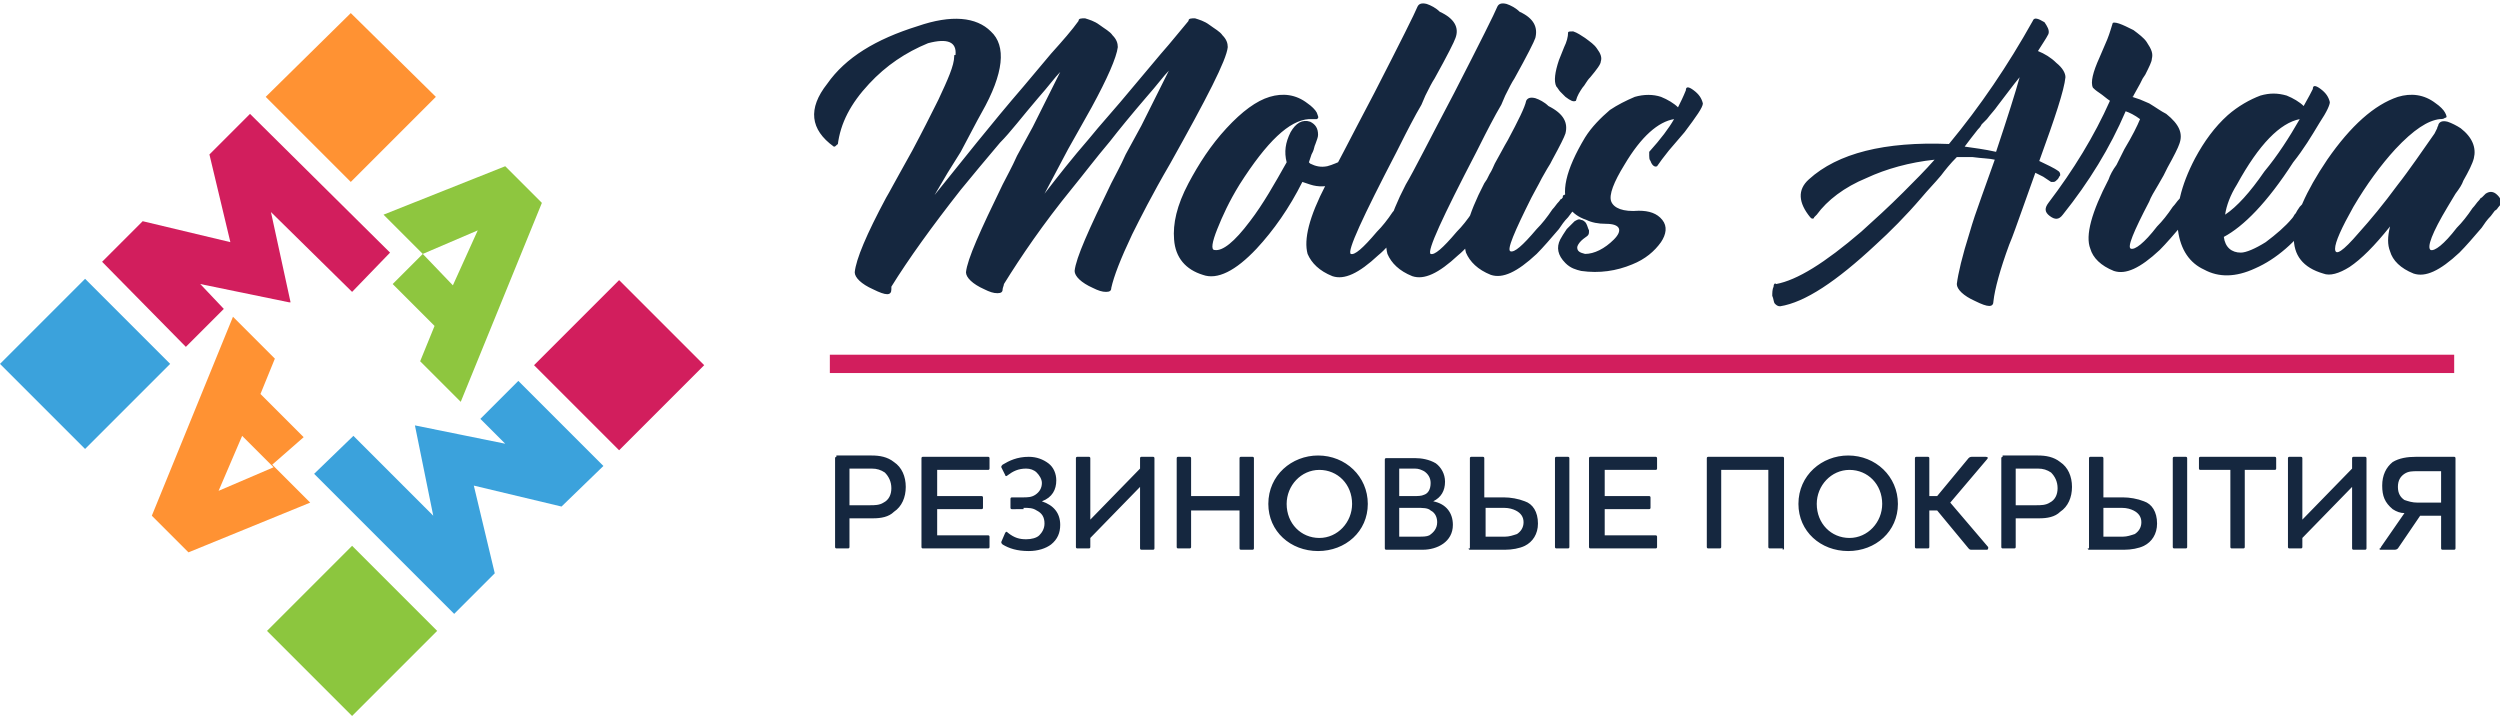 <?xml version="1.0" encoding="utf-8"?>
<!-- Generator: Adobe Illustrator 22.0.1, SVG Export Plug-In . SVG Version: 6.00 Build 0)  -->
<svg version="1.1" id="Layer_1" xmlns="http://www.w3.org/2000/svg" xmlns:xlink="http://www.w3.org/1999/xlink" x="0px" y="0px"
	 viewBox="0 0 191 54.7" style="enable-background:new 0 0 191 54.7;" xml:space="preserve">
<style type="text/css">
	.st0{fill-rule:evenodd;clip-rule:evenodd;fill:#FF9233;}
	.st1{fill-rule:evenodd;clip-rule:evenodd;fill:#3BA2DC;}
	.st2{fill-rule:evenodd;clip-rule:evenodd;fill:#D21E5D;}
	.st3{fill-rule:evenodd;clip-rule:evenodd;fill:#8CC63E;}
	.st4{fill-rule:evenodd;clip-rule:evenodd;fill:#8EC63F;}
	.st5{fill:#15273F;}
</style>
<polygon class="st0" points="20.3,7.4 26.8,1 33.3,7.4 26.8,13.9 20.3,7.4 "/>
<polygon class="st1" points="0,27.8 6.5,21.3 13,27.8 6.5,34.3 0,27.8 "/>
<polygon class="st2" points="40.8,27.9 47.3,21.4 53.8,27.9 47.3,34.4 40.8,27.9 "/>
<polygon class="st3" points="20.4,48.2 26.9,41.7 33.4,48.2 26.9,54.7 20.4,48.2 "/>
<polygon class="st4" points="30,21.7 33.2,24.9 32.1,27.6 35.2,30.7 41.4,15.5 38.6,12.7 29.3,16.4 32.3,19.4 36.5,17.6 34.6,21.8 
	32.3,19.4 30,21.7 "/>
<polygon class="st2" points="17.1,23.6 15.3,21.7 22.1,23.1 22.2,23.1 20.7,16.2 26.9,22.3 29.8,19.3 19.1,8.7 16,11.8 17.6,18.5 
	10.9,16.9 7.8,20 14.2,26.5 17.1,23.6 "/>
<path class="st0" d="M23.2,33.4l-3.3-3.3l1.1-2.7l-3.2-3.2l-6.2,15.2l2.8,2.8l9.3-3.8l-2.9-2.9L23.2,33.4L23.2,33.4z M20.9,35.7
	l-4.2,1.8l1.8-4.2L20.9,35.7L20.9,35.7z"/>
<polygon class="st1" points="36.7,32 38.6,33.9 31.7,32.5 31.7,32.5 33.1,39.4 27,33.3 24,36.2 34.7,46.9 37.8,43.8 36.2,37.1 
	42.9,38.7 46.1,35.6 39.6,29.1 36.7,32 "/>
<path class="st5" d="M75,8.6c-0.4,0.7-0.9,1.7-1.6,3l-0.5,0.8l-0.5,0.8l-1,1.7c2.1-2.6,4.3-5.4,6.8-8.3l2.1-2.5
	c0.9-1,1.6-1.8,2.1-2.5v0c0-0.2,0.2-0.2,0.5-0.2c0.3,0.1,0.7,0.2,1.1,0.5c0.4,0.3,0.8,0.5,1,0.8c0.3,0.3,0.4,0.6,0.4,0.9
	c-0.1,0.8-0.8,2.4-2,4.6c-0.4,0.7-1,1.8-1.8,3.2l-0.9,1.7l-0.9,1.7c1-1.3,2.1-2.7,3.4-4.2c0.8-1,2-2.3,3.4-4l2.1-2.5
	c0.8-0.9,1.5-1.8,2.1-2.5v0c0-0.2,0.2-0.2,0.5-0.2c0.3,0.1,0.7,0.2,1.1,0.5c0.4,0.3,0.8,0.5,1,0.8c0.3,0.3,0.4,0.6,0.4,0.9
	c-0.1,1-1.6,3.9-4.4,8.9c-1.4,2.4-2.3,4.2-2.9,5.4c-0.9,1.9-1.4,3.2-1.6,4.1c0,0.2-0.1,0.3-0.4,0.3c-0.3,0-0.6-0.1-1-0.3
	c-0.9-0.4-1.4-0.9-1.4-1.3c0.1-1,1.1-3.2,2.8-6.7c0.3-0.6,0.7-1.3,1.1-2.2l0.6-1.1l0.6-1.1c0.9-1.8,1.6-3.2,2.1-4.2
	c-0.4,0.4-0.9,1.1-1.7,2c-1.2,1.4-2.1,2.5-2.8,3.4c-1.1,1.3-2,2.5-2.9,3.6c-2.2,2.7-3.9,5.2-5.2,7.3c0,0.1-0.1,0.3-0.1,0.4
	c0,0.2-0.1,0.3-0.4,0.3c-0.3,0-0.6-0.1-1-0.3c-0.9-0.4-1.4-0.9-1.4-1.3c0.1-1,1.1-3.2,2.8-6.7c0.3-0.6,0.7-1.3,1.1-2.2l0.6-1.1
	l0.6-1.1c0.9-1.8,1.6-3.2,2.1-4.2c-0.4,0.4-0.9,1.1-1.7,2c-1.2,1.4-2.1,2.6-2.9,3.4c-1.1,1.3-2.1,2.5-3,3.6c-2.2,2.8-4,5.3-5.3,7.4
	c0,0,0,0,0,0.1v0.1c0,0.5-0.4,0.5-1.4,0c-0.9-0.4-1.4-0.9-1.4-1.3c0.1-1,0.9-2.9,2.4-5.7c0.3-0.5,0.6-1.1,1-1.8l1-1.8
	c0.8-1.5,1.4-2.7,1.8-3.5l0.2-0.4c0.7-1.5,1.2-2.6,1.2-3.3c0-0.1,0-0.1,0.1-0.1c0.1-1-0.6-1.3-2.1-0.9c-1.7,0.7-3.2,1.7-4.5,3.1
	c-1.4,1.5-2.2,3-2.4,4.7V11l-0.1,0.1c-0.1,0.1-0.1,0.1-0.2,0.1c-1.8-1.3-2-2.9-0.5-4.8C64.6,4.4,66.9,3,70.1,2
	c2.6-0.9,4.5-0.7,5.6,0.4C76.9,3.5,76.7,5.6,75,8.6L75,8.6L75,8.6z M100,9.1c-1.5,0.1-3.2,1.7-5.3,5c-0.8,1.3-1.3,2.4-1.7,3.4
	c-0.4,1-0.5,1.6-0.2,1.6c0.6,0.1,1.5-0.6,2.7-2.2c1-1.3,1.9-2.9,2.8-4.5c-0.2-0.8-0.1-1.5,0.3-2.3c0.4-0.7,0.9-1,1.5-0.8
	c0.4,0.2,0.6,0.5,0.6,1c0,0.2-0.1,0.4-0.2,0.7c-0.1,0.2-0.1,0.4-0.2,0.6l-0.1,0.2v0l-0.2,0.6l0.1,0.1c0.4,0.2,0.8,0.3,1.3,0.2
	c0.4-0.1,0.8-0.3,1.3-0.5c0.2-0.1,0.4-0.2,0.6-0.4c0.4-0.2,0.7-0.2,1,0.2c0.2,0.4,0.2,0.7-0.2,1c-0.8,0.5-1.4,0.8-1.9,1
	c-0.8,0.3-1.5,0.3-2.1,0.1l-0.3-0.1l-0.3-0.1c-1,2-2.2,3.7-3.5,5.1c-1.6,1.7-3,2.4-4.1,2c-1.3-0.4-2.1-1.3-2.2-2.7
	c-0.1-1.2,0.2-2.6,1.1-4.3c0.8-1.5,1.7-2.9,2.9-4.2c1.2-1.3,2.3-2.1,3.3-2.4c1-0.3,2-0.2,2.9,0.5c0.3,0.2,0.6,0.5,0.7,0.7
	c0.1,0.3,0.2,0.4,0,0.5C100.3,9.1,100.2,9.1,100,9.1L100,9.1z M111.2,2.9c-0.1,0.3-0.6,1.3-1.6,3.1c-0.2,0.3-0.4,0.7-0.7,1.3
	l-0.3,0.7l-0.4,0.7c-0.6,1.1-1.1,2.1-1.5,2.9c-2.6,5-3.8,7.6-3.5,7.8c0.3,0.1,0.9-0.4,2-1.7c0.4-0.4,0.8-0.9,1.2-1.5
	c0.2-0.2,0.3-0.4,0.5-0.6c0.1-0.1,0.1-0.2,0.2-0.2c0-0.1,0.1-0.1,0.1-0.2l0.1-0.1c0.3-0.3,0.6-0.2,0.9,0.1c0.3,0.3,0.4,0.6,0.1,0.9
	c-0.1,0.1-0.2,0.2-0.3,0.3l-0.3,0.4c-0.3,0.3-0.5,0.6-0.7,0.9c-0.6,0.7-1.2,1.4-1.7,1.8c-1.5,1.4-2.6,1.9-3.5,1.6
	c-1-0.4-1.6-1-1.9-1.7c-0.3-1.1,0.1-2.8,1.4-5.3c0.6-1,1.8-3.4,3.7-7c2-3.9,3.1-6.1,3.3-6.6c0.1-0.2,0.3-0.3,0.7-0.2
	c0.3,0.1,0.7,0.3,1,0.6C111.1,1.4,111.5,2.1,111.2,2.9L111.2,2.9z M117.3,2.9c-0.1,0.3-0.6,1.3-1.6,3.1c-0.2,0.3-0.4,0.7-0.7,1.3
	l-0.3,0.7l-0.4,0.7c-0.6,1.1-1.1,2.1-1.5,2.9c-2.6,5-3.8,7.6-3.5,7.8c0.3,0.1,0.9-0.4,2-1.7c0.4-0.4,0.8-0.9,1.2-1.5
	c0.2-0.2,0.3-0.4,0.5-0.6c0.1-0.1,0.1-0.2,0.2-0.2c0-0.1,0.1-0.1,0.1-0.2l0.1-0.1c0.3-0.3,0.6-0.2,0.9,0.1c0.3,0.3,0.4,0.6,0.1,0.9
	c-0.1,0.1-0.2,0.2-0.3,0.3l-0.3,0.4c-0.3,0.3-0.5,0.6-0.7,0.9c-0.6,0.7-1.2,1.4-1.7,1.8c-1.5,1.4-2.6,1.9-3.5,1.6
	c-1-0.4-1.6-1-1.9-1.7c-0.3-1.1,0.1-2.8,1.4-5.3c0.6-1,1.8-3.4,3.7-7c2-3.9,3.1-6.1,3.3-6.6c0.1-0.2,0.3-0.3,0.7-0.2
	c0.3,0.1,0.7,0.3,1,0.6C117.2,1.4,117.5,2.1,117.3,2.9L117.3,2.9z M119.6,10.2c-0.1,0.3-0.4,0.9-1,2c-0.1,0.2-0.2,0.4-0.4,0.7
	l-0.4,0.7c-0.3,0.6-0.6,1.1-0.8,1.5c-1.3,2.6-1.9,4-1.6,4.1c0.3,0.1,0.9-0.4,2-1.7c0.4-0.4,0.8-0.9,1.2-1.5c0.2-0.2,0.3-0.4,0.5-0.6
	c0.1-0.1,0.1-0.2,0.2-0.2c0.1-0.1,0.1-0.1,0.1-0.2c0-0.1,0.1-0.1,0.1-0.1c0.1-0.1,0.3-0.1,0.4-0.1c0.2,0,0.3,0.1,0.4,0.2
	c0.4,0.3,0.4,0.6,0.1,0.9c-0.1,0.1-0.2,0.2-0.3,0.3l-0.3,0.4c-0.3,0.3-0.5,0.6-0.7,0.9c-0.6,0.7-1.2,1.4-1.7,1.9
	c-1.5,1.4-2.6,1.9-3.5,1.6c-1-0.4-1.6-1-1.9-1.7c-0.3-1.1,0.1-2.8,1.4-5.3l0.2-0.3l0.2-0.4c0.2-0.3,0.3-0.6,0.4-0.8
	c0.4-0.7,0.7-1.3,1-1.8c0.8-1.5,1.3-2.5,1.4-3c0.1-0.2,0.3-0.3,0.7-0.2c0.3,0.1,0.7,0.3,1,0.6C119.5,8.7,119.8,9.4,119.6,10.2
	L119.6,10.2z M122.3,4.7c0,0.2-0.3,0.6-0.8,1.2c-0.3,0.3-0.4,0.6-0.6,0.8c-0.2,0.3-0.4,0.6-0.5,1c-0.2,0.1-0.4,0-0.8-0.3
	c-0.1-0.1-0.3-0.3-0.4-0.4c-0.1-0.1-0.2-0.3-0.3-0.4c-0.2-0.4-0.1-1.1,0.2-2l0.2-0.5l0.2-0.5c0.2-0.4,0.3-0.8,0.3-1.1
	c0-0.1,0.1-0.1,0.4-0.1c0.3,0.1,0.6,0.3,0.9,0.5c0.4,0.3,0.7,0.5,0.9,0.8C122.3,4.1,122.4,4.4,122.3,4.7L122.3,4.7z M127.9,9.1
	c-1.2,0.2-2.5,1.3-3.8,3.5c-0.8,1.3-1.2,2.3-1,2.8c0.2,0.5,0.9,0.8,2.1,0.7c0.8,0,1.4,0.2,1.8,0.7c0.4,0.5,0.3,1.1-0.1,1.7
	c-0.5,0.7-1.2,1.3-2.2,1.7c-1.2,0.5-2.5,0.7-3.9,0.5h0c-0.4-0.1-0.8-0.2-1.2-0.6c-0.6-0.6-0.7-1.2-0.4-1.8c0.1-0.2,0.3-0.5,0.5-0.8
	l0.3-0.3l0.3-0.3c0.2-0.1,0.3-0.2,0.5-0.1c0.1,0,0.3,0.1,0.4,0.3c0.1,0.2,0.1,0.3,0.2,0.5c0,0.2,0,0.3-0.1,0.4
	c-0.1,0.1-0.3,0.2-0.5,0.4c-0.2,0.2-0.3,0.4-0.3,0.5c0,0.3,0.2,0.4,0.6,0.5c0.7,0,1.5-0.4,2.2-1.1c0.7-0.7,0.5-1.2-0.6-1.2
	c-0.6,0-1.1-0.1-1.5-0.3c-0.6-0.2-1-0.5-1.3-0.9c-0.7-1.1-0.3-2.9,1.2-5.4c0.5-0.8,1.2-1.5,1.9-2.1c0.6-0.4,1.2-0.7,1.9-1
	c0.7-0.2,1.4-0.2,2,0c0.5,0.2,1,0.5,1.3,0.8c0.2-0.4,0.4-0.8,0.6-1.3c0-0.3,0.2-0.3,0.6,0c0.4,0.3,0.6,0.6,0.7,1
	c0,0.3-0.5,1-1.4,2.2l-0.6,0.7l-0.6,0.7c-0.4,0.5-0.7,0.9-0.9,1.2c-0.2,0.1-0.4-0.1-0.5-0.4c-0.1-0.1-0.1-0.3-0.1-0.4
	c0-0.1,0-0.3,0-0.3C126.9,10.6,127.5,9.8,127.9,9.1L127.9,9.1z M156.5,2.6c-0.2,0.4-0.5,0.8-0.8,1.3c0.5,0.2,1,0.5,1.4,0.9
	c0.5,0.4,0.7,0.8,0.7,1.1c-0.1,1-0.8,3.1-2,6.4c0.6,0.3,1.1,0.5,1.5,0.8c0.1,0.1,0.1,0.2,0.1,0.3c-0.1,0.1-0.1,0.2-0.2,0.3
	c-0.1,0.1-0.2,0.2-0.3,0.2c-0.1,0-0.2,0-0.2,0l-0.6-0.4l-0.6-0.3l-0.5,1.4l-0.5,1.4c-0.4,1.1-0.7,2-1,2.7c-0.7,1.9-1.1,3.4-1.2,4.3
	c0,0.5-0.4,0.5-1.4,0c-0.9-0.4-1.4-0.9-1.4-1.3c0.1-0.8,0.4-2.1,1-4c0.2-0.7,0.5-1.6,0.9-2.7l0.5-1.4l0.5-1.4
	c-0.4-0.1-1-0.1-1.7-0.2l-0.6,0h-0.6c-0.5,0.5-0.9,1-1.2,1.4c-0.5,0.6-1,1.1-1.5,1.7c-1.2,1.4-2.4,2.6-3.5,3.6
	c-3,2.8-5.4,4.4-7.3,4.7c-0.2,0-0.3-0.1-0.4-0.2c-0.1-0.1-0.1-0.4-0.2-0.6c0-0.2,0-0.5,0.1-0.7c0-0.2,0.1-0.3,0.2-0.2
	c1.6-0.3,3.7-1.6,6.5-4c1-0.9,2.1-1.9,3.2-3c0.9-0.9,1.7-1.7,2.4-2.5c-1.9,0.2-3.7,0.7-5.2,1.4c-1.7,0.7-3,1.7-3.8,2.8l-0.1,0.1
	l-0.1,0.1c0,0.1-0.1,0.1-0.1,0.1c-0.1,0-0.1,0-0.2-0.1c-0.9-1.1-1-2.1-0.1-2.9c2.2-2,5.8-2.9,10.7-2.7c2.4-2.9,4.5-6,6.4-9.4
	c0.1-0.3,0.4-0.2,0.9,0.1C156.4,2,156.6,2.3,156.5,2.6L156.5,2.6z M154.3,5.9c-0.5,0.6-1,1.3-1.7,2.2c-0.2,0.3-0.5,0.6-0.8,1
	l-0.4,0.4c-0.1,0.2-0.2,0.3-0.3,0.4c-0.4,0.5-0.7,0.9-1,1.3c0.7,0.1,1.5,0.2,2.4,0.4C153.4,8.9,154,7,154.3,5.9L154.3,5.9z
	 M164.4,4.5c0,0.2-0.2,0.6-0.5,1.2L163.7,6l-0.2,0.4L163,7.3c0,0.1-0.1,0.1-0.1,0.1l0.3,0.1l0.3,0.1c0.2,0.1,0.5,0.2,0.7,0.3
	c0.5,0.3,0.9,0.6,1.3,0.8c1,0.8,1.3,1.5,1,2.3c-0.1,0.3-0.4,0.9-0.9,1.8l-0.3,0.6l-0.4,0.7c-0.3,0.5-0.6,1-0.7,1.3
	c-1.2,2.3-1.7,3.5-1.4,3.6c0.3,0.1,1-0.4,2-1.7c0.4-0.4,0.8-0.9,1.2-1.5c0.2-0.2,0.3-0.4,0.5-0.6c0.1-0.1,0.1-0.2,0.2-0.2
	c0-0.1,0.1-0.1,0.1-0.2l0.1-0.1l0.1-0.1c0.3-0.2,0.6-0.2,0.9,0.1c0.4,0.3,0.4,0.6,0.1,0.9c-0.1,0.1-0.1,0.2-0.3,0.3l-0.3,0.4
	c-0.3,0.3-0.5,0.6-0.7,0.9c-0.6,0.7-1.2,1.4-1.7,1.9c-1.5,1.4-2.6,1.9-3.5,1.6c-1-0.4-1.6-1-1.8-1.7c-0.4-1,0.1-2.8,1.4-5.3
	c0.1-0.3,0.3-0.7,0.6-1.1l0.3-0.6l0.3-0.6c0.6-1,1-1.8,1.2-2.3c-0.4-0.3-0.8-0.5-1.1-0.6c-1.2,2.8-2.8,5.4-4.8,7.9
	c-0.3,0.4-0.6,0.4-1,0.1c-0.4-0.3-0.4-0.6-0.1-1c1.9-2.5,3.5-5.1,4.7-7.8c0,0,0,0,0,0c-0.3-0.2-0.5-0.4-0.8-0.6
	c-0.3-0.2-0.4-0.3-0.5-0.4c-0.2-0.4,0-1.2,0.5-2.3l0.3-0.7l0.3-0.7c0.2-0.5,0.3-0.9,0.4-1.2c0-0.1,0.2-0.1,0.5,0
	c0.3,0.1,0.7,0.3,1.1,0.5c0.4,0.3,0.8,0.6,1,0.9C164.4,3.8,164.5,4.1,164.4,4.5L164.4,4.5z M169.9,18.1c0.1,0.8,0.6,1.2,1.3,1.2
	c0.4,0,1.1-0.3,1.9-0.8c0.8-0.6,1.5-1.2,2-1.8c0,0,0.1-0.1,0.2-0.3c0.1-0.1,0.1-0.1,0.2-0.3l0.2-0.3c0.5-0.5,0.7-0.8,0.7-0.8
	c0.1-0.2,0.3-0.3,0.5-0.3c0.2,0,0.4,0,0.5,0.2c0.3,0.3,0.4,0.6,0.1,0.9c-0.1,0.1-0.2,0.2-0.3,0.4l-0.2,0.2l-0.2,0.2
	c-1.4,1.9-2.9,3.2-4.5,3.9c-1.5,0.7-2.8,0.7-3.9,0.1c-1.1-0.5-1.8-1.5-2-3c-0.2-1.6,0.2-3.4,1.3-5.5c0.7-1.3,1.5-2.4,2.5-3.3
	c0.8-0.7,1.7-1.2,2.5-1.5c0.7-0.2,1.3-0.2,2,0c0.5,0.2,1,0.5,1.3,0.8c0.4-0.7,0.6-1.1,0.7-1.3c0-0.3,0.2-0.3,0.6,0
	c0.4,0.3,0.6,0.6,0.7,1c0,0.2-0.2,0.7-0.8,1.6c-0.6,1-1.2,2-2,3C173.2,15.5,171.4,17.3,169.9,18.1L169.9,18.1z M175.7,9.1
	c-1.5,0.3-3.1,1.9-4.8,5c-0.5,0.8-0.8,1.6-0.9,2.3c0.9-0.6,1.9-1.7,3-3.3C174,11.9,174.9,10.5,175.7,9.1L175.7,9.1z M186.4,9.1
	c-0.9,0.1-2,0.8-3.4,2.3c-1.1,1.2-2.2,2.7-3.2,4.4c-0.9,1.6-1.4,2.7-1.4,3.2c0,0.6,0.6,0.2,1.8-1.2c0.9-1,1.9-2.2,3-3.7
	c0.4-0.5,0.9-1.2,1.4-1.9l0.7-1l0.7-1l0.2-0.4c0-0.1,0.1-0.2,0.1-0.3c0.1-0.2,0.3-0.3,0.7-0.2c0.3,0.1,0.7,0.3,1,0.5
	c0.9,0.7,1.2,1.5,1,2.3c-0.1,0.4-0.4,1-0.8,1.7c-0.1,0.3-0.3,0.6-0.6,1l-0.6,1c-1.2,2-1.6,3.1-1.3,3.3c0.3,0.1,1-0.4,2-1.7
	c0.4-0.4,0.8-0.9,1.2-1.5c0.2-0.2,0.3-0.4,0.5-0.6c0.1-0.1,0.1-0.2,0.2-0.2l0.1-0.1l0.1-0.1l0.1-0.1c0.3-0.2,0.6-0.2,0.9,0.1
	c0.3,0.3,0.4,0.6,0.1,0.9c-0.1,0.1-0.1,0.2-0.3,0.3l-0.3,0.4c-0.3,0.3-0.5,0.6-0.7,0.9c-0.6,0.7-1.2,1.4-1.7,1.9
	c-1.5,1.4-2.6,1.9-3.5,1.6c-1-0.4-1.6-1-1.8-1.7c-0.2-0.5-0.2-1.1,0-1.9c-1.2,1.5-2.2,2.5-3.1,3.1c-0.8,0.5-1.5,0.7-2,0.5
	c-3.1-0.9-3-3.8,0.3-8.7c1.8-2.6,3.6-4.2,5.4-4.8c1-0.3,2-0.2,2.9,0.5c0.3,0.2,0.6,0.5,0.7,0.7c0.1,0.2,0.2,0.4,0,0.4
	C186.7,9.1,186.5,9.1,186.4,9.1L186.4,9.1z"/>
<path class="st5" d="M68.1,37.3c0,0.5-0.2,0.9-0.6,1.1c-0.3,0.2-0.7,0.2-1,0.2h-1.6v-2.8h1.7c0.4,0,0.7,0.1,1,0.3
	C67.9,36.4,68.1,36.8,68.1,37.3L68.1,37.3z M63.9,34.9c-0.1,0-0.1,0.1-0.1,0.1v6.8c0,0.1,0.1,0.1,0.1,0.1h0.9c0.1,0,0.1-0.1,0.1-0.1
	v-2.2h1.8c0.6,0,1.2-0.1,1.6-0.5c0.6-0.4,0.9-1.1,0.9-1.9c0-0.8-0.3-1.5-0.9-1.9c-0.5-0.4-1.1-0.5-1.7-0.5H63.9L63.9,34.9z
	 M70.5,34.9c-0.1,0-0.1,0.1-0.1,0.1v6.8c0,0.1,0.1,0.1,0.1,0.1h5c0.1,0,0.1-0.1,0.1-0.1v-0.8c0-0.1-0.1-0.1-0.1-0.1h-3.9v-2H75
	c0.1,0,0.1-0.1,0.1-0.1V38c0-0.1-0.1-0.1-0.1-0.1h-3.4v-2h3.9c0.1,0,0.1-0.1,0.1-0.1V35c0-0.1-0.1-0.1-0.1-0.1H70.5L70.5,34.9z
	 M78.2,38.8c0.4,0,0.7,0,1,0.2c0.4,0.2,0.6,0.5,0.6,1c0,0.4-0.2,0.7-0.4,0.9c-0.2,0.2-0.6,0.3-1,0.3c-0.5,0-0.9-0.1-1.4-0.5
	c-0.1-0.1-0.1-0.1-0.2,0l-0.3,0.7c0,0.1,0,0.1,0.1,0.2c0.5,0.3,1.1,0.5,2,0.5c0.7,0,1.3-0.2,1.7-0.5c0.5-0.4,0.7-0.9,0.7-1.5
	c0-0.9-0.5-1.5-1.4-1.8c0.8-0.3,1.1-0.9,1.1-1.6c0-0.5-0.2-1-0.6-1.3c-0.4-0.3-0.9-0.5-1.5-0.5c-0.9,0-1.5,0.3-2,0.6
	c-0.1,0.1-0.1,0.1-0.1,0.2l0.3,0.6c0,0.1,0.1,0.1,0.2,0c0.4-0.3,0.8-0.5,1.4-0.5c0.3,0,0.6,0.1,0.8,0.3c0.2,0.2,0.4,0.5,0.4,0.8
	c0,0.4-0.2,0.7-0.5,0.9c-0.3,0.2-0.6,0.2-1,0.2h-0.8c-0.1,0-0.1,0.1-0.1,0.1v0.7c0,0.1,0.1,0.1,0.1,0.1H78.2L78.2,38.8z M87.1,41.9
	c0,0.1,0.1,0.1,0.1,0.1h0.9c0.1,0,0.1-0.1,0.1-0.1V35c0-0.1-0.1-0.1-0.1-0.1h-0.9c-0.1,0-0.1,0.1-0.1,0.1v0.8l-3.8,3.9V35
	c0-0.1-0.1-0.1-0.1-0.1h-0.9c-0.1,0-0.1,0.1-0.1,0.1v6.8c0,0.1,0.1,0.1,0.1,0.1h0.9c0.1,0,0.1-0.1,0.1-0.1v-0.7l3.8-3.9V41.9
	L87.1,41.9z M94.8,34.9c-0.1,0-0.1,0.1-0.1,0.1v2.9h-3.7V35c0-0.1-0.1-0.1-0.1-0.1h-0.9c-0.1,0-0.1,0.1-0.1,0.1v6.8
	c0,0.1,0.1,0.1,0.1,0.1h0.9c0.1,0,0.1-0.1,0.1-0.1V39h3.7v2.9c0,0.1,0.1,0.1,0.1,0.1h0.9c0.1,0,0.1-0.1,0.1-0.1V35
	c0-0.1-0.1-0.1-0.1-0.1H94.8L94.8,34.9z M104.5,38.5c0-2.1-1.7-3.7-3.8-3.7c-2,0-3.8,1.5-3.8,3.7c0,2.1,1.7,3.6,3.8,3.6
	C102.8,42.1,104.5,40.6,104.5,38.5L104.5,38.5z M103.3,38.5c0,1.4-1.1,2.6-2.5,2.6c-1.4,0-2.5-1.1-2.5-2.6c0-1.4,1.1-2.6,2.5-2.6
	C102.2,35.9,103.3,37,103.3,38.5L103.3,38.5z M111,40.1c0-0.9-0.5-1.6-1.5-1.8v0c0.6-0.3,0.9-0.8,0.9-1.5c0-0.6-0.3-1.1-0.7-1.4
	c-0.5-0.3-1.1-0.4-1.6-0.4h-2.2c-0.1,0-0.1,0.1-0.1,0.1v6.8c0,0.1,0.1,0.1,0.1,0.1h2.8C109.8,42,111,41.4,111,40.1L111,40.1z
	 M109.3,36.9c0,0.5-0.2,0.8-0.5,0.9c-0.2,0.1-0.5,0.1-0.8,0.1h-1.1v-2.1h1.2c0.3,0,0.5,0.1,0.7,0.2
	C109.1,36.2,109.3,36.5,109.3,36.9L109.3,36.9z M109.8,39.9c0,0.5-0.3,0.8-0.6,1c-0.2,0.1-0.5,0.1-0.8,0.1h-1.5v-2.2h1.3
	c0.5,0,0.9,0,1.1,0.2C109.7,39.2,109.8,39.6,109.8,39.9L109.8,39.9z M118.9,34.9c-0.1,0-0.1,0.1-0.1,0.1v6.8c0,0.1,0.1,0.1,0.1,0.1
	h0.9c0.1,0,0.1-0.1,0.1-0.1V35c0-0.1-0.1-0.1-0.1-0.1H118.9L118.9,34.9z M112.2,41.9c0,0.1,0.1,0.1,0.1,0.1h2.7
	c0.5,0,1.1-0.1,1.5-0.3c0.6-0.3,1-0.9,1-1.7c0-0.9-0.4-1.5-1-1.7c-0.5-0.2-1.1-0.3-1.6-0.3h-1.5V35c0-0.1-0.1-0.1-0.1-0.1h-0.9
	c-0.1,0-0.1,0.1-0.1,0.1V41.9L112.2,41.9z M116.4,39.9c0,0.4-0.2,0.7-0.5,0.9c-0.3,0.1-0.6,0.2-0.9,0.2h-1.5v-2.2h1.4
	c0.4,0,0.7,0.1,0.9,0.2C116.2,39.2,116.4,39.5,116.4,39.9L116.4,39.9z M121.5,34.9c-0.1,0-0.1,0.1-0.1,0.1v6.8
	c0,0.1,0.1,0.1,0.1,0.1h5c0.1,0,0.1-0.1,0.1-0.1v-0.8c0-0.1-0.1-0.1-0.1-0.1h-3.9v-2h3.4c0.1,0,0.1-0.1,0.1-0.1V38
	c0-0.1-0.1-0.1-0.1-0.1h-3.4v-2h3.9c0.1,0,0.1-0.1,0.1-0.1V35c0-0.1-0.1-0.1-0.1-0.1H121.5L121.5,34.9z M136.2,42
	c0.1,0,0.1-0.1,0.1-0.1V35c0-0.1-0.1-0.1-0.1-0.1h-5.7c-0.1,0-0.1,0.1-0.1,0.1v6.8c0,0.1,0.1,0.1,0.1,0.1h0.9c0.1,0,0.1-0.1,0.1-0.1
	v-5.9h3.6v5.9c0,0.1,0.1,0.1,0.1,0.1H136.2L136.2,42z M145,38.5c0-2.1-1.7-3.7-3.8-3.7c-2,0-3.8,1.5-3.8,3.7c0,2.1,1.7,3.6,3.8,3.6
	C143.3,42.1,145,40.6,145,38.5L145,38.5z M143.8,38.5c0,1.4-1.1,2.6-2.5,2.6s-2.5-1.1-2.5-2.6c0-1.4,1.1-2.6,2.5-2.6
	S143.8,37,143.8,38.5L143.8,38.5z M150.7,34.9c-0.1,0-0.2,0-0.3,0.1l-2.4,2.9h-0.6V35c0-0.1-0.1-0.1-0.1-0.1h-0.9
	c-0.1,0-0.1,0.1-0.1,0.1v6.8c0,0.1,0.1,0.1,0.1,0.1h0.9c0.1,0,0.1-0.1,0.1-0.1V39h0.6l2.4,2.9c0.1,0.1,0.1,0.1,0.3,0.1h1.1
	c0.1,0,0.1-0.1,0.1-0.2l-2.9-3.4l2.8-3.3c0.1-0.1,0.1-0.2-0.1-0.2H150.7L150.7,34.9z M157.2,37.3c0,0.5-0.2,0.9-0.6,1.1
	c-0.3,0.2-0.7,0.2-1,0.2H154v-2.8h1.7c0.4,0,0.7,0.1,1,0.3C157,36.4,157.2,36.8,157.2,37.3L157.2,37.3z M153,34.9
	c-0.1,0-0.1,0.1-0.1,0.1v6.8c0,0.1,0.1,0.1,0.1,0.1h0.9c0.1,0,0.1-0.1,0.1-0.1v-2.2h1.8c0.6,0,1.2-0.1,1.6-0.5
	c0.6-0.4,0.9-1.1,0.9-1.9c0-0.8-0.3-1.5-0.9-1.9c-0.5-0.4-1.1-0.5-1.7-0.5H153L153,34.9z M166.1,34.9c-0.1,0-0.1,0.1-0.1,0.1v6.8
	c0,0.1,0.1,0.1,0.1,0.1h0.9c0.1,0,0.1-0.1,0.1-0.1V35c0-0.1-0.1-0.1-0.1-0.1H166.1L166.1,34.9z M159.5,41.9c0,0.1,0.1,0.1,0.1,0.1
	h2.7c0.5,0,1.1-0.1,1.5-0.3c0.6-0.3,1-0.9,1-1.7c0-0.9-0.4-1.5-1-1.7c-0.5-0.2-1.1-0.3-1.6-0.3h-1.5V35c0-0.1-0.1-0.1-0.1-0.1h-0.9
	c-0.1,0-0.1,0.1-0.1,0.1V41.9L159.5,41.9z M163.6,39.9c0,0.4-0.2,0.7-0.5,0.9c-0.3,0.1-0.6,0.2-0.9,0.2h-1.5v-2.2h1.4
	c0.4,0,0.7,0.1,0.9,0.2C163.4,39.2,163.6,39.5,163.6,39.9L163.6,39.9z M168.1,34.9c-0.1,0-0.1,0.1-0.1,0.1v0.8
	c0,0.1,0.1,0.1,0.1,0.1h2.3v5.9c0,0.1,0.1,0.1,0.1,0.1h0.9c0.1,0,0.1-0.1,0.1-0.1v-5.9h2.3c0.1,0,0.1-0.1,0.1-0.1V35
	c0-0.1-0.1-0.1-0.1-0.1H168.1L168.1,34.9z M179.7,41.9c0,0.1,0.1,0.1,0.1,0.1h0.9c0.1,0,0.1-0.1,0.1-0.1V35c0-0.1-0.1-0.1-0.1-0.1
	h-0.9c-0.1,0-0.1,0.1-0.1,0.1v0.8l-3.8,3.9V35c0-0.1-0.1-0.1-0.1-0.1h-0.9c-0.1,0-0.1,0.1-0.1,0.1v6.8c0,0.1,0.1,0.1,0.1,0.1h0.9
	c0.1,0,0.1-0.1,0.1-0.1v-0.7l3.8-3.9V41.9L179.7,41.9z M182.8,38.9c0.3,0.2,0.6,0.3,0.9,0.3l-1.8,2.6c0,0.1-0.1,0.1-0.1,0.1
	c0,0.1,0,0.1,0.1,0.1h1c0.1,0,0.2,0,0.3-0.1l1.7-2.5h1.6v2.5c0,0.1,0.1,0.1,0.1,0.1h0.9c0.1,0,0.1-0.1,0.1-0.1V35
	c0-0.1-0.1-0.1-0.1-0.1h-2.9c-0.7,0-1.3,0.1-1.8,0.4c-0.5,0.4-0.8,1-0.8,1.8C182,37.9,182.2,38.4,182.8,38.9L182.8,38.9z
	 M186.5,35.9v2.5h-1.8c-0.4,0-0.7-0.1-1-0.2c-0.3-0.2-0.5-0.5-0.5-1c0-0.5,0.2-0.8,0.5-1c0.3-0.2,0.6-0.2,1-0.2H186.5L186.5,35.9z"
	/>
<polygon class="st2" points="63.4,27.1 187.5,27.1 187.5,28.5 63.4,28.5 63.4,27.1 "/>
</svg>
